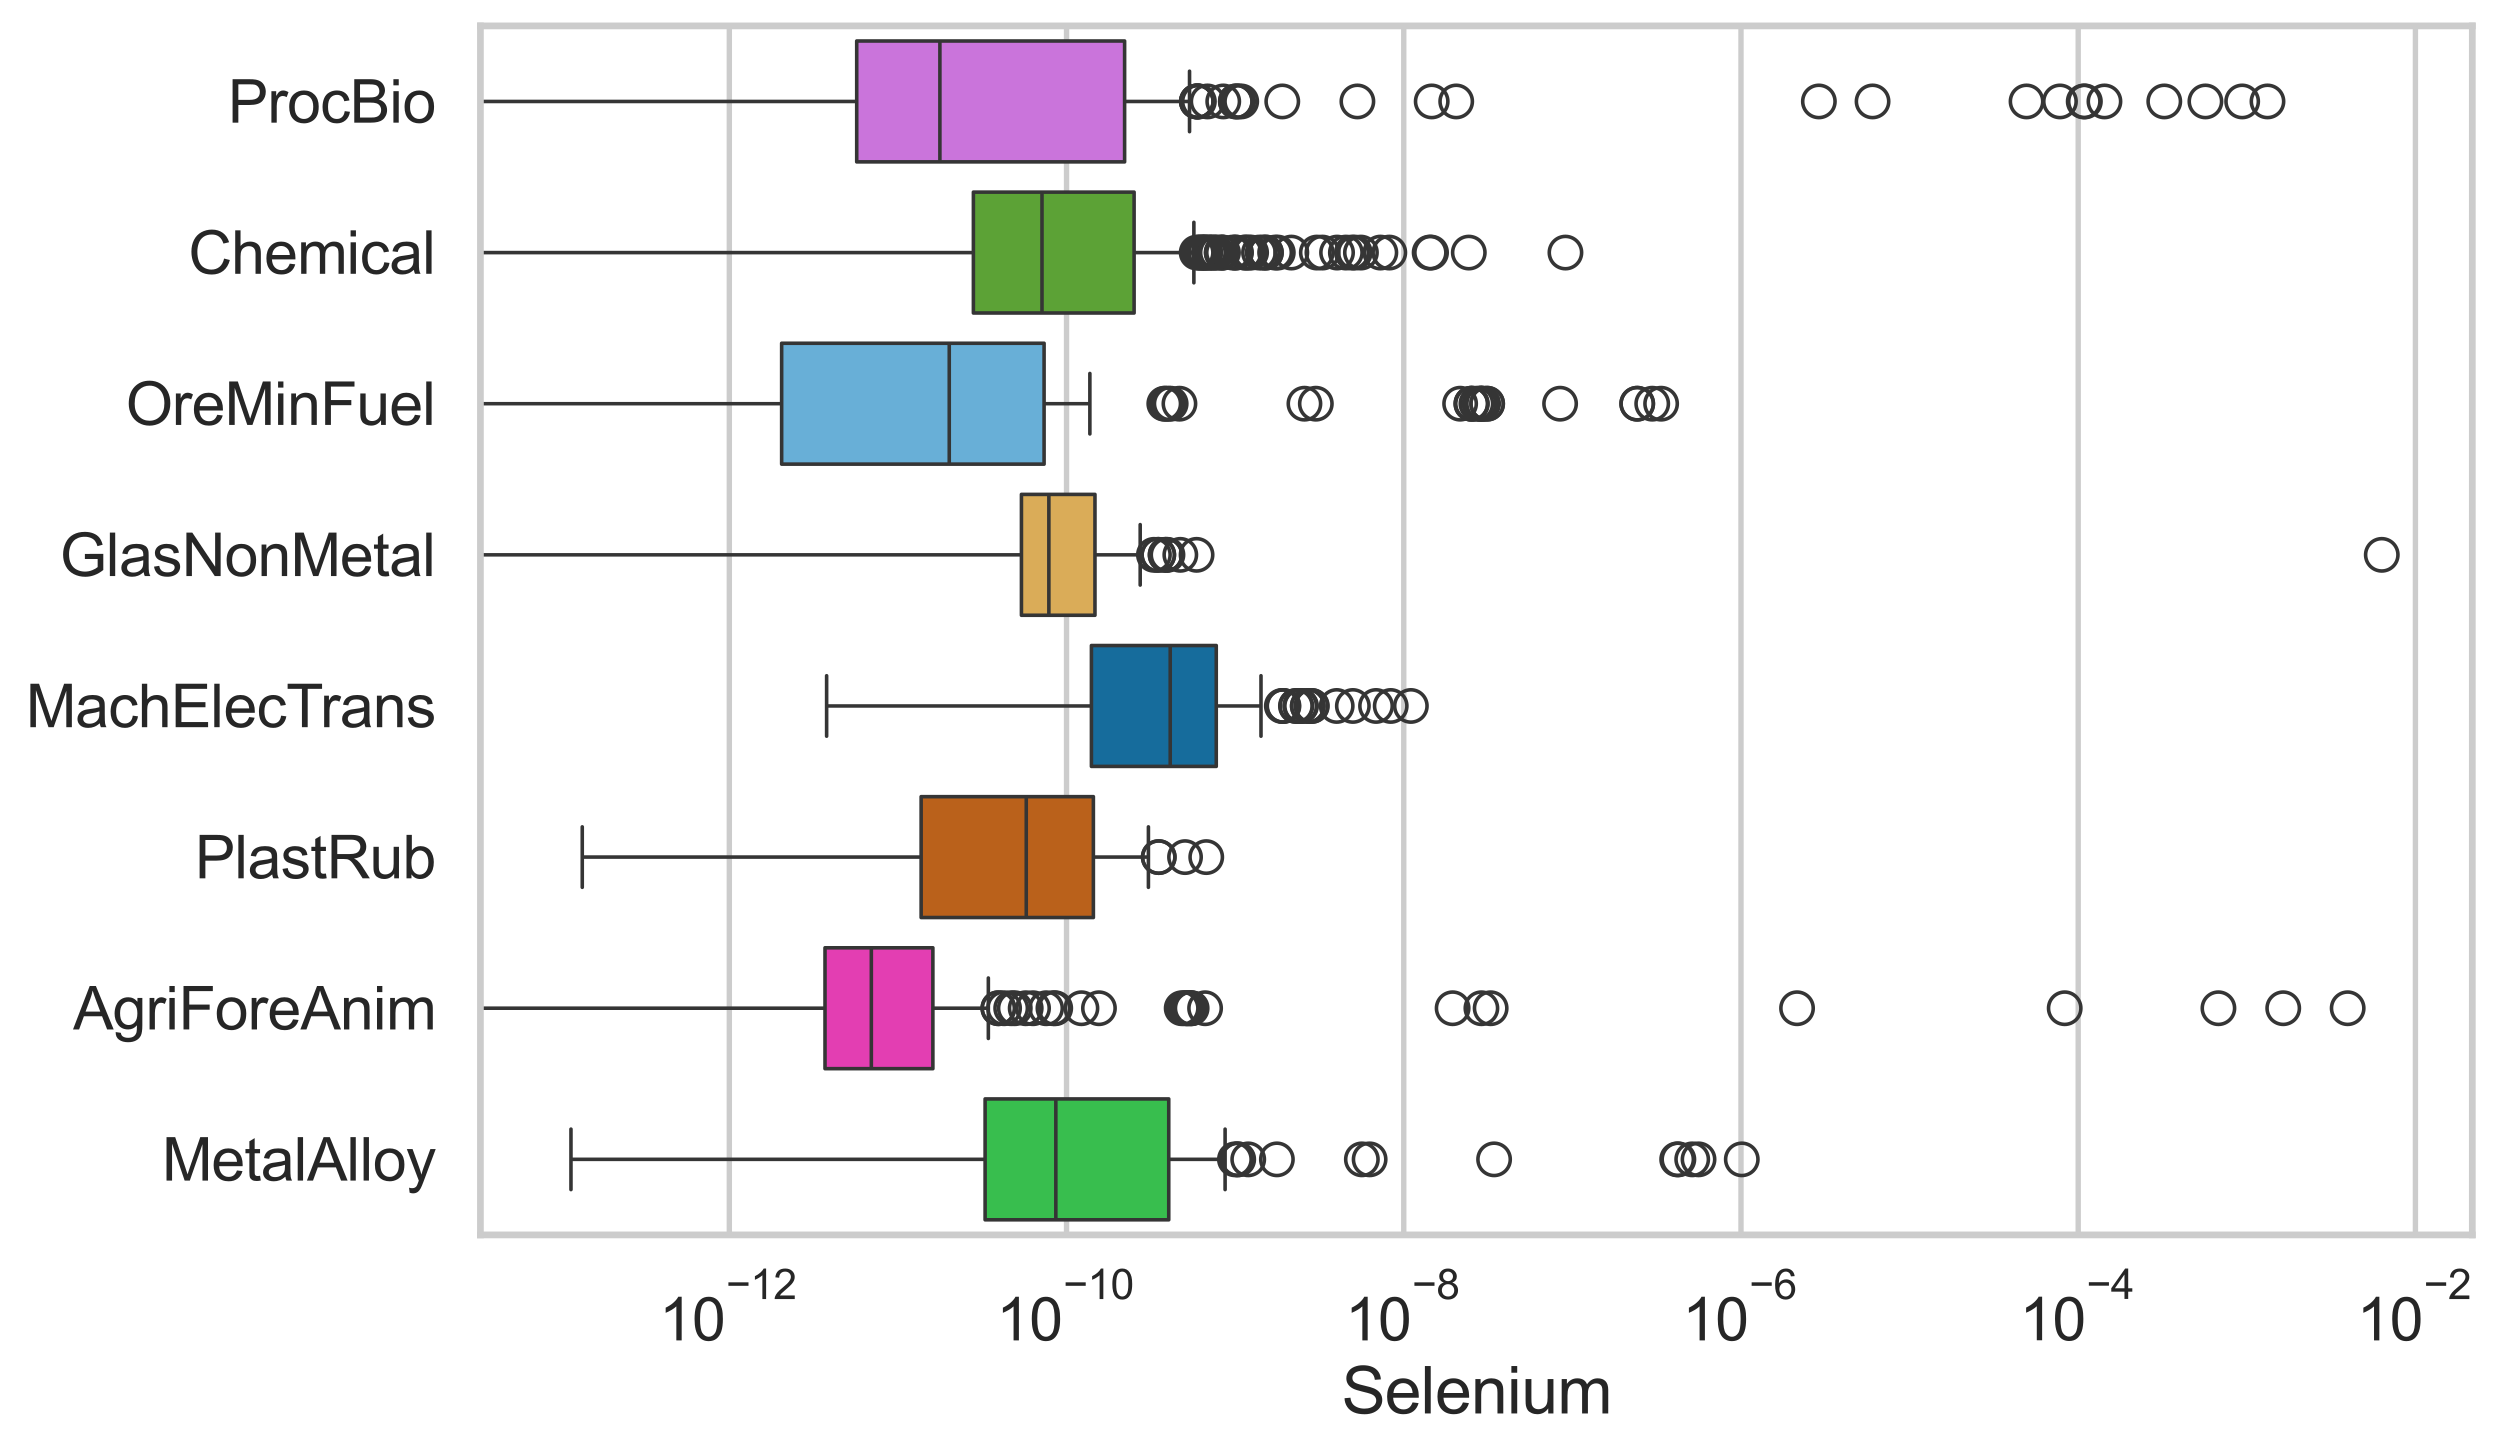 <?xml version="1.0" encoding="utf-8" standalone="no"?>
<!DOCTYPE svg PUBLIC "-//W3C//DTD SVG 1.1//EN"
  "http://www.w3.org/Graphics/SVG/1.1/DTD/svg11.dtd">
<svg xmlns:xlink="http://www.w3.org/1999/xlink" width="695.719pt" height="404.121pt" viewBox="0 0 695.719 404.121" xmlns="http://www.w3.org/2000/svg" version="1.1">
 <defs>
  <style type="text/css">*{stroke-linejoin: round; stroke-linecap: butt}</style>
 </defs>
 <g id="figure_1">
  <g id="patch_1">
   <path d="M 0 404.121 
L 695.719 404.121 
L 695.719 0 
L 0 0 
z
" style="fill: #ffffff"/>
  </g>
  <g id="axes_1">
   <g id="patch_2">
    <path d="M 133.697 343.665 
L 688.015 343.665 
L 688.015 7.2 
L 133.697 7.2 
z
" style="fill: #ffffff"/>
   </g>
   <g id="matplotlib.axis_1">
    <g id="xtick_1">
     <g id="line2d_1">
      <path d="M 202.961 343.665 
L 202.961 7.2 
" clip-path="url(#paf3e10fea2)" style="fill: none; stroke: #cccccc; stroke-width: 1.5; stroke-linecap: round"/>
     </g>
     <g id="text_1">
      <!-- $\mathdefault{10^{-12}}$ -->
      <g style="fill: #262626" transform="translate(183.408 373.18) scale(0.165 -0.165)">
       <defs>
        <path id="ArialMT-31" d="M 2384 0 
L 1822 0 
L 1822 3584 
Q 1619 3391 1289 3197 
Q 959 3003 697 2906 
L 697 3450 
Q 1169 3672 1522 3987 
Q 1875 4303 2022 4600 
L 2384 4600 
L 2384 0 
z
" transform="scale(0.016)"/>
        <path id="ArialMT-30" d="M 266 2259 
Q 266 3072 433 3567 
Q 600 4063 929 4331 
Q 1259 4600 1759 4600 
Q 2128 4600 2406 4451 
Q 2684 4303 2865 4023 
Q 3047 3744 3150 3342 
Q 3253 2941 3253 2259 
Q 3253 1453 3087 958 
Q 2922 463 2592 192 
Q 2263 -78 1759 -78 
Q 1097 -78 719 397 
Q 266 969 266 2259 
z
M 844 2259 
Q 844 1131 1108 757 
Q 1372 384 1759 384 
Q 2147 384 2411 759 
Q 2675 1134 2675 2259 
Q 2675 3391 2411 3762 
Q 2147 4134 1753 4134 
Q 1366 4134 1134 3806 
Q 844 3388 844 2259 
z
" transform="scale(0.016)"/>
        <path id="ArialMT-2212" d="M 3381 1997 
L 356 1997 
L 356 2522 
L 3381 2522 
L 3381 1997 
z
" transform="scale(0.016)"/>
        <path id="ArialMT-32" d="M 3222 541 
L 3222 0 
L 194 0 
Q 188 203 259 391 
Q 375 700 629 1000 
Q 884 1300 1366 1694 
Q 2113 2306 2375 2664 
Q 2638 3022 2638 3341 
Q 2638 3675 2398 3904 
Q 2159 4134 1775 4134 
Q 1369 4134 1125 3890 
Q 881 3647 878 3216 
L 300 3275 
Q 359 3922 746 4261 
Q 1134 4600 1788 4600 
Q 2447 4600 2831 4234 
Q 3216 3869 3216 3328 
Q 3216 3053 3103 2787 
Q 2991 2522 2730 2228 
Q 2469 1934 1863 1422 
Q 1356 997 1212 845 
Q 1069 694 975 541 
L 3222 541 
z
" transform="scale(0.016)"/>
       </defs>
       <use xlink:href="#ArialMT-31" transform="translate(0 0.994)"/>
       <use xlink:href="#ArialMT-30" transform="translate(55.615 0.994)"/>
       <use xlink:href="#ArialMT-2212" transform="translate(112.973 70.688) scale(0.7)"/>
       <use xlink:href="#ArialMT-31" transform="translate(153.852 70.688) scale(0.7)"/>
       <use xlink:href="#ArialMT-32" transform="translate(192.782 70.688) scale(0.7)"/>
      </g>
     </g>
    </g>
    <g id="xtick_2">
     <g id="line2d_2">
      <path d="M 296.805 343.665 
L 296.805 7.2 
" clip-path="url(#paf3e10fea2)" style="fill: none; stroke: #cccccc; stroke-width: 1.5; stroke-linecap: round"/>
     </g>
     <g id="text_2">
      <!-- $\mathdefault{10^{-10}}$ -->
      <g style="fill: #262626" transform="translate(277.253 373.18) scale(0.165 -0.165)">
       <use xlink:href="#ArialMT-31" transform="translate(0 0.994)"/>
       <use xlink:href="#ArialMT-30" transform="translate(55.615 0.994)"/>
       <use xlink:href="#ArialMT-2212" transform="translate(112.973 70.688) scale(0.7)"/>
       <use xlink:href="#ArialMT-31" transform="translate(153.852 70.688) scale(0.7)"/>
       <use xlink:href="#ArialMT-30" transform="translate(192.782 70.688) scale(0.7)"/>
      </g>
     </g>
    </g>
    <g id="xtick_3">
     <g id="line2d_3">
      <path d="M 390.65 343.665 
L 390.65 7.2 
" clip-path="url(#paf3e10fea2)" style="fill: none; stroke: #cccccc; stroke-width: 1.5; stroke-linecap: round"/>
     </g>
     <g id="text_3">
      <!-- $\mathdefault{10^{-8}}$ -->
      <g style="fill: #262626" transform="translate(374.315 373.18) scale(0.165 -0.165)">
       <defs>
        <path id="ArialMT-38" d="M 1131 2484 
Q 781 2613 612 2850 
Q 444 3088 444 3419 
Q 444 3919 803 4259 
Q 1163 4600 1759 4600 
Q 2359 4600 2725 4251 
Q 3091 3903 3091 3403 
Q 3091 3084 2923 2848 
Q 2756 2613 2416 2484 
Q 2838 2347 3058 2040 
Q 3278 1734 3278 1309 
Q 3278 722 2862 322 
Q 2447 -78 1769 -78 
Q 1091 -78 675 323 
Q 259 725 259 1325 
Q 259 1772 486 2073 
Q 713 2375 1131 2484 
z
M 1019 3438 
Q 1019 3113 1228 2906 
Q 1438 2700 1772 2700 
Q 2097 2700 2305 2904 
Q 2513 3109 2513 3406 
Q 2513 3716 2298 3927 
Q 2084 4138 1766 4138 
Q 1444 4138 1231 3931 
Q 1019 3725 1019 3438 
z
M 838 1322 
Q 838 1081 952 856 
Q 1066 631 1291 507 
Q 1516 384 1775 384 
Q 2178 384 2440 643 
Q 2703 903 2703 1303 
Q 2703 1709 2433 1975 
Q 2163 2241 1756 2241 
Q 1359 2241 1098 1978 
Q 838 1716 838 1322 
z
" transform="scale(0.016)"/>
       </defs>
       <use xlink:href="#ArialMT-31" transform="translate(0 0.994)"/>
       <use xlink:href="#ArialMT-30" transform="translate(55.615 0.994)"/>
       <use xlink:href="#ArialMT-2212" transform="translate(112.973 70.688) scale(0.7)"/>
       <use xlink:href="#ArialMT-38" transform="translate(153.852 70.688) scale(0.7)"/>
      </g>
     </g>
    </g>
    <g id="xtick_4">
     <g id="line2d_4">
      <path d="M 484.495 343.665 
L 484.495 7.2 
" clip-path="url(#paf3e10fea2)" style="fill: none; stroke: #cccccc; stroke-width: 1.5; stroke-linecap: round"/>
     </g>
     <g id="text_4">
      <!-- $\mathdefault{10^{-6}}$ -->
      <g style="fill: #262626" transform="translate(468.16 373.18) scale(0.165 -0.165)">
       <defs>
        <path id="ArialMT-36" d="M 3184 3459 
L 2625 3416 
Q 2550 3747 2413 3897 
Q 2184 4138 1850 4138 
Q 1581 4138 1378 3988 
Q 1113 3794 959 3422 
Q 806 3050 800 2363 
Q 1003 2672 1297 2822 
Q 1591 2972 1913 2972 
Q 2475 2972 2870 2558 
Q 3266 2144 3266 1488 
Q 3266 1056 3080 686 
Q 2894 316 2569 119 
Q 2244 -78 1831 -78 
Q 1128 -78 684 439 
Q 241 956 241 2144 
Q 241 3472 731 4075 
Q 1159 4600 1884 4600 
Q 2425 4600 2770 4297 
Q 3116 3994 3184 3459 
z
M 888 1484 
Q 888 1194 1011 928 
Q 1134 663 1356 523 
Q 1578 384 1822 384 
Q 2178 384 2434 671 
Q 2691 959 2691 1453 
Q 2691 1928 2437 2201 
Q 2184 2475 1800 2475 
Q 1419 2475 1153 2201 
Q 888 1928 888 1484 
z
" transform="scale(0.016)"/>
       </defs>
       <use xlink:href="#ArialMT-31" transform="translate(0 0.994)"/>
       <use xlink:href="#ArialMT-30" transform="translate(55.615 0.994)"/>
       <use xlink:href="#ArialMT-2212" transform="translate(112.973 70.688) scale(0.7)"/>
       <use xlink:href="#ArialMT-36" transform="translate(153.852 70.688) scale(0.7)"/>
      </g>
     </g>
    </g>
    <g id="xtick_5">
     <g id="line2d_5">
      <path d="M 578.339 343.665 
L 578.339 7.2 
" clip-path="url(#paf3e10fea2)" style="fill: none; stroke: #cccccc; stroke-width: 1.5; stroke-linecap: round"/>
     </g>
     <g id="text_5">
      <!-- $\mathdefault{10^{-4}}$ -->
      <g style="fill: #262626" transform="translate(562.004 373.015) scale(0.165 -0.165)">
       <defs>
        <path id="ArialMT-34" d="M 2069 0 
L 2069 1097 
L 81 1097 
L 81 1613 
L 2172 4581 
L 2631 4581 
L 2631 1613 
L 3250 1613 
L 3250 1097 
L 2631 1097 
L 2631 0 
L 2069 0 
z
M 2069 1613 
L 2069 3678 
L 634 1613 
L 2069 1613 
z
" transform="scale(0.016)"/>
       </defs>
       <use xlink:href="#ArialMT-31" transform="translate(0 0.202)"/>
       <use xlink:href="#ArialMT-30" transform="translate(55.615 0.202)"/>
       <use xlink:href="#ArialMT-2212" transform="translate(112.973 69.895) scale(0.7)"/>
       <use xlink:href="#ArialMT-34" transform="translate(153.852 69.895) scale(0.7)"/>
      </g>
     </g>
    </g>
    <g id="xtick_6">
     <g id="line2d_6">
      <path d="M 672.184 343.665 
L 672.184 7.2 
" clip-path="url(#paf3e10fea2)" style="fill: none; stroke: #cccccc; stroke-width: 1.5; stroke-linecap: round"/>
     </g>
     <g id="text_6">
      <!-- $\mathdefault{10^{-2}}$ -->
      <g style="fill: #262626" transform="translate(655.849 373.18) scale(0.165 -0.165)">
       <use xlink:href="#ArialMT-31" transform="translate(0 0.994)"/>
       <use xlink:href="#ArialMT-30" transform="translate(55.615 0.994)"/>
       <use xlink:href="#ArialMT-2212" transform="translate(112.973 70.688) scale(0.7)"/>
       <use xlink:href="#ArialMT-32" transform="translate(153.852 70.688) scale(0.7)"/>
      </g>
     </g>
    </g>
    <g id="text_7">
     <!-- Selenium -->
     <g style="fill: #262626" transform="translate(373.337 393.344) scale(0.18 -0.18)">
      <defs>
       <path id="ArialMT-53" d="M 288 1472 
L 859 1522 
Q 900 1178 1048 958 
Q 1197 738 1509 602 
Q 1822 466 2213 466 
Q 2559 466 2825 569 
Q 3091 672 3220 851 
Q 3350 1031 3350 1244 
Q 3350 1459 3225 1620 
Q 3100 1781 2813 1891 
Q 2628 1963 1997 2114 
Q 1366 2266 1113 2400 
Q 784 2572 623 2826 
Q 463 3081 463 3397 
Q 463 3744 659 4045 
Q 856 4347 1234 4503 
Q 1613 4659 2075 4659 
Q 2584 4659 2973 4495 
Q 3363 4331 3572 4012 
Q 3781 3694 3797 3291 
L 3216 3247 
Q 3169 3681 2898 3903 
Q 2628 4125 2100 4125 
Q 1550 4125 1298 3923 
Q 1047 3722 1047 3438 
Q 1047 3191 1225 3031 
Q 1400 2872 2139 2705 
Q 2878 2538 3153 2413 
Q 3553 2228 3743 1945 
Q 3934 1663 3934 1294 
Q 3934 928 3725 604 
Q 3516 281 3123 101 
Q 2731 -78 2241 -78 
Q 1619 -78 1198 103 
Q 778 284 539 648 
Q 300 1013 288 1472 
z
" transform="scale(0.016)"/>
       <path id="ArialMT-65" d="M 2694 1069 
L 3275 997 
Q 3138 488 2766 206 
Q 2394 -75 1816 -75 
Q 1088 -75 661 373 
Q 234 822 234 1631 
Q 234 2469 665 2931 
Q 1097 3394 1784 3394 
Q 2450 3394 2872 2941 
Q 3294 2488 3294 1666 
Q 3294 1616 3291 1516 
L 816 1516 
Q 847 969 1125 678 
Q 1403 388 1819 388 
Q 2128 388 2347 550 
Q 2566 713 2694 1069 
z
M 847 1978 
L 2700 1978 
Q 2663 2397 2488 2606 
Q 2219 2931 1791 2931 
Q 1403 2931 1139 2672 
Q 875 2413 847 1978 
z
" transform="scale(0.016)"/>
       <path id="ArialMT-6c" d="M 409 0 
L 409 4581 
L 972 4581 
L 972 0 
L 409 0 
z
" transform="scale(0.016)"/>
       <path id="ArialMT-6e" d="M 422 0 
L 422 3319 
L 928 3319 
L 928 2847 
Q 1294 3394 1984 3394 
Q 2284 3394 2536 3286 
Q 2788 3178 2913 3003 
Q 3038 2828 3088 2588 
Q 3119 2431 3119 2041 
L 3119 0 
L 2556 0 
L 2556 2019 
Q 2556 2363 2490 2533 
Q 2425 2703 2258 2804 
Q 2091 2906 1866 2906 
Q 1506 2906 1245 2678 
Q 984 2450 984 1813 
L 984 0 
L 422 0 
z
" transform="scale(0.016)"/>
       <path id="ArialMT-69" d="M 425 3934 
L 425 4581 
L 988 4581 
L 988 3934 
L 425 3934 
z
M 425 0 
L 425 3319 
L 988 3319 
L 988 0 
L 425 0 
z
" transform="scale(0.016)"/>
       <path id="ArialMT-75" d="M 2597 0 
L 2597 488 
Q 2209 -75 1544 -75 
Q 1250 -75 995 37 
Q 741 150 617 320 
Q 494 491 444 738 
Q 409 903 409 1263 
L 409 3319 
L 972 3319 
L 972 1478 
Q 972 1038 1006 884 
Q 1059 663 1231 536 
Q 1403 409 1656 409 
Q 1909 409 2131 539 
Q 2353 669 2445 892 
Q 2538 1116 2538 1541 
L 2538 3319 
L 3100 3319 
L 3100 0 
L 2597 0 
z
" transform="scale(0.016)"/>
       <path id="ArialMT-6d" d="M 422 0 
L 422 3319 
L 925 3319 
L 925 2853 
Q 1081 3097 1340 3245 
Q 1600 3394 1931 3394 
Q 2300 3394 2536 3241 
Q 2772 3088 2869 2813 
Q 3263 3394 3894 3394 
Q 4388 3394 4653 3120 
Q 4919 2847 4919 2278 
L 4919 0 
L 4359 0 
L 4359 2091 
Q 4359 2428 4304 2576 
Q 4250 2725 4106 2815 
Q 3963 2906 3769 2906 
Q 3419 2906 3187 2673 
Q 2956 2441 2956 1928 
L 2956 0 
L 2394 0 
L 2394 2156 
Q 2394 2531 2256 2718 
Q 2119 2906 1806 2906 
Q 1569 2906 1367 2781 
Q 1166 2656 1075 2415 
Q 984 2175 984 1722 
L 984 0 
L 422 0 
z
" transform="scale(0.016)"/>
      </defs>
      <use xlink:href="#ArialMT-53"/>
      <use xlink:href="#ArialMT-65" transform="translate(66.699 0)"/>
      <use xlink:href="#ArialMT-6c" transform="translate(122.314 0)"/>
      <use xlink:href="#ArialMT-65" transform="translate(144.531 0)"/>
      <use xlink:href="#ArialMT-6e" transform="translate(200.146 0)"/>
      <use xlink:href="#ArialMT-69" transform="translate(255.762 0)"/>
      <use xlink:href="#ArialMT-75" transform="translate(277.979 0)"/>
      <use xlink:href="#ArialMT-6d" transform="translate(333.594 0)"/>
     </g>
    </g>
   </g>
   <g id="matplotlib.axis_2">
    <g id="ytick_1">
     <g id="text_8">
      <!-- ProcBio -->
      <g style="fill: #262626" transform="translate(63.424 34.134) scale(0.165 -0.165)">
       <defs>
        <path id="ArialMT-50" d="M 494 0 
L 494 4581 
L 2222 4581 
Q 2678 4581 2919 4538 
Q 3256 4481 3484 4323 
Q 3713 4166 3852 3881 
Q 3991 3597 3991 3256 
Q 3991 2672 3619 2267 
Q 3247 1863 2275 1863 
L 1100 1863 
L 1100 0 
L 494 0 
z
M 1100 2403 
L 2284 2403 
Q 2872 2403 3119 2622 
Q 3366 2841 3366 3238 
Q 3366 3525 3220 3729 
Q 3075 3934 2838 4000 
Q 2684 4041 2272 4041 
L 1100 4041 
L 1100 2403 
z
" transform="scale(0.016)"/>
        <path id="ArialMT-72" d="M 416 0 
L 416 3319 
L 922 3319 
L 922 2816 
Q 1116 3169 1280 3281 
Q 1444 3394 1641 3394 
Q 1925 3394 2219 3213 
L 2025 2691 
Q 1819 2813 1613 2813 
Q 1428 2813 1281 2702 
Q 1134 2591 1072 2394 
Q 978 2094 978 1738 
L 978 0 
L 416 0 
z
" transform="scale(0.016)"/>
        <path id="ArialMT-6f" d="M 213 1659 
Q 213 2581 725 3025 
Q 1153 3394 1769 3394 
Q 2453 3394 2887 2945 
Q 3322 2497 3322 1706 
Q 3322 1066 3130 698 
Q 2938 331 2570 128 
Q 2203 -75 1769 -75 
Q 1072 -75 642 372 
Q 213 819 213 1659 
z
M 791 1659 
Q 791 1022 1069 705 
Q 1347 388 1769 388 
Q 2188 388 2466 706 
Q 2744 1025 2744 1678 
Q 2744 2294 2464 2611 
Q 2184 2928 1769 2928 
Q 1347 2928 1069 2612 
Q 791 2297 791 1659 
z
" transform="scale(0.016)"/>
        <path id="ArialMT-63" d="M 2588 1216 
L 3141 1144 
Q 3050 572 2676 248 
Q 2303 -75 1759 -75 
Q 1078 -75 664 370 
Q 250 816 250 1647 
Q 250 2184 428 2587 
Q 606 2991 970 3192 
Q 1334 3394 1763 3394 
Q 2303 3394 2647 3120 
Q 2991 2847 3088 2344 
L 2541 2259 
Q 2463 2594 2264 2762 
Q 2066 2931 1784 2931 
Q 1359 2931 1093 2626 
Q 828 2322 828 1663 
Q 828 994 1084 691 
Q 1341 388 1753 388 
Q 2084 388 2306 591 
Q 2528 794 2588 1216 
z
" transform="scale(0.016)"/>
        <path id="ArialMT-42" d="M 469 0 
L 469 4581 
L 2188 4581 
Q 2713 4581 3030 4442 
Q 3347 4303 3526 4014 
Q 3706 3725 3706 3409 
Q 3706 3116 3547 2856 
Q 3388 2597 3066 2438 
Q 3481 2316 3704 2022 
Q 3928 1728 3928 1328 
Q 3928 1006 3792 729 
Q 3656 453 3456 303 
Q 3256 153 2954 76 
Q 2653 0 2216 0 
L 469 0 
z
M 1075 2656 
L 2066 2656 
Q 2469 2656 2644 2709 
Q 2875 2778 2992 2937 
Q 3109 3097 3109 3338 
Q 3109 3566 3000 3739 
Q 2891 3913 2687 3977 
Q 2484 4041 1991 4041 
L 1075 4041 
L 1075 2656 
z
M 1075 541 
L 2216 541 
Q 2509 541 2628 563 
Q 2838 600 2978 687 
Q 3119 775 3209 942 
Q 3300 1109 3300 1328 
Q 3300 1584 3169 1773 
Q 3038 1963 2805 2039 
Q 2572 2116 2134 2116 
L 1075 2116 
L 1075 541 
z
" transform="scale(0.016)"/>
       </defs>
       <use xlink:href="#ArialMT-50"/>
       <use xlink:href="#ArialMT-72" transform="translate(66.699 0)"/>
       <use xlink:href="#ArialMT-6f" transform="translate(100 0)"/>
       <use xlink:href="#ArialMT-63" transform="translate(155.615 0)"/>
       <use xlink:href="#ArialMT-42" transform="translate(205.615 0)"/>
       <use xlink:href="#ArialMT-69" transform="translate(272.314 0)"/>
       <use xlink:href="#ArialMT-6f" transform="translate(294.531 0)"/>
      </g>
     </g>
    </g>
    <g id="ytick_2">
     <g id="text_9">
      <!-- Chemical -->
      <g style="fill: #262626" transform="translate(52.428 76.192) scale(0.165 -0.165)">
       <defs>
        <path id="ArialMT-43" d="M 3763 1606 
L 4369 1453 
Q 4178 706 3683 314 
Q 3188 -78 2472 -78 
Q 1731 -78 1267 223 
Q 803 525 561 1097 
Q 319 1669 319 2325 
Q 319 3041 592 3573 
Q 866 4106 1370 4382 
Q 1875 4659 2481 4659 
Q 3169 4659 3637 4309 
Q 4106 3959 4291 3325 
L 3694 3184 
Q 3534 3684 3231 3912 
Q 2928 4141 2469 4141 
Q 1941 4141 1586 3887 
Q 1231 3634 1087 3207 
Q 944 2781 944 2328 
Q 944 1744 1114 1308 
Q 1284 872 1643 656 
Q 2003 441 2422 441 
Q 2931 441 3284 734 
Q 3638 1028 3763 1606 
z
" transform="scale(0.016)"/>
        <path id="ArialMT-68" d="M 422 0 
L 422 4581 
L 984 4581 
L 984 2938 
Q 1378 3394 1978 3394 
Q 2347 3394 2619 3248 
Q 2891 3103 3008 2847 
Q 3125 2591 3125 2103 
L 3125 0 
L 2563 0 
L 2563 2103 
Q 2563 2525 2380 2717 
Q 2197 2909 1863 2909 
Q 1613 2909 1392 2779 
Q 1172 2650 1078 2428 
Q 984 2206 984 1816 
L 984 0 
L 422 0 
z
" transform="scale(0.016)"/>
        <path id="ArialMT-61" d="M 2588 409 
Q 2275 144 1986 34 
Q 1697 -75 1366 -75 
Q 819 -75 525 192 
Q 231 459 231 875 
Q 231 1119 342 1320 
Q 453 1522 633 1644 
Q 813 1766 1038 1828 
Q 1203 1872 1538 1913 
Q 2219 1994 2541 2106 
Q 2544 2222 2544 2253 
Q 2544 2597 2384 2738 
Q 2169 2928 1744 2928 
Q 1347 2928 1158 2789 
Q 969 2650 878 2297 
L 328 2372 
Q 403 2725 575 2942 
Q 747 3159 1072 3276 
Q 1397 3394 1825 3394 
Q 2250 3394 2515 3294 
Q 2781 3194 2906 3042 
Q 3031 2891 3081 2659 
Q 3109 2516 3109 2141 
L 3109 1391 
Q 3109 606 3145 398 
Q 3181 191 3288 0 
L 2700 0 
Q 2613 175 2588 409 
z
M 2541 1666 
Q 2234 1541 1622 1453 
Q 1275 1403 1131 1340 
Q 988 1278 909 1158 
Q 831 1038 831 891 
Q 831 666 1001 516 
Q 1172 366 1500 366 
Q 1825 366 2078 508 
Q 2331 650 2450 897 
Q 2541 1088 2541 1459 
L 2541 1666 
z
" transform="scale(0.016)"/>
       </defs>
       <use xlink:href="#ArialMT-43"/>
       <use xlink:href="#ArialMT-68" transform="translate(72.217 0)"/>
       <use xlink:href="#ArialMT-65" transform="translate(127.832 0)"/>
       <use xlink:href="#ArialMT-6d" transform="translate(183.447 0)"/>
       <use xlink:href="#ArialMT-69" transform="translate(266.748 0)"/>
       <use xlink:href="#ArialMT-63" transform="translate(288.965 0)"/>
       <use xlink:href="#ArialMT-61" transform="translate(338.965 0)"/>
       <use xlink:href="#ArialMT-6c" transform="translate(394.58 0)"/>
      </g>
     </g>
    </g>
    <g id="ytick_3">
     <g id="text_10">
      <!-- OreMinFuel -->
      <g style="fill: #262626" transform="translate(35.013 118.25) scale(0.165 -0.165)">
       <defs>
        <path id="ArialMT-4f" d="M 309 2231 
Q 309 3372 921 4017 
Q 1534 4663 2503 4663 
Q 3138 4663 3647 4359 
Q 4156 4056 4423 3514 
Q 4691 2972 4691 2284 
Q 4691 1588 4409 1038 
Q 4128 488 3612 205 
Q 3097 -78 2500 -78 
Q 1853 -78 1343 234 
Q 834 547 571 1087 
Q 309 1628 309 2231 
z
M 934 2222 
Q 934 1394 1379 917 
Q 1825 441 2497 441 
Q 3181 441 3623 922 
Q 4066 1403 4066 2288 
Q 4066 2847 3877 3264 
Q 3688 3681 3323 3911 
Q 2959 4141 2506 4141 
Q 1863 4141 1398 3698 
Q 934 3256 934 2222 
z
" transform="scale(0.016)"/>
        <path id="ArialMT-4d" d="M 475 0 
L 475 4581 
L 1388 4581 
L 2472 1338 
Q 2622 884 2691 659 
Q 2769 909 2934 1394 
L 4031 4581 
L 4847 4581 
L 4847 0 
L 4263 0 
L 4263 3834 
L 2931 0 
L 2384 0 
L 1059 3900 
L 1059 0 
L 475 0 
z
" transform="scale(0.016)"/>
        <path id="ArialMT-46" d="M 525 0 
L 525 4581 
L 3616 4581 
L 3616 4041 
L 1131 4041 
L 1131 2622 
L 3281 2622 
L 3281 2081 
L 1131 2081 
L 1131 0 
L 525 0 
z
" transform="scale(0.016)"/>
       </defs>
       <use xlink:href="#ArialMT-4f"/>
       <use xlink:href="#ArialMT-72" transform="translate(77.783 0)"/>
       <use xlink:href="#ArialMT-65" transform="translate(111.084 0)"/>
       <use xlink:href="#ArialMT-4d" transform="translate(166.699 0)"/>
       <use xlink:href="#ArialMT-69" transform="translate(250 0)"/>
       <use xlink:href="#ArialMT-6e" transform="translate(272.217 0)"/>
       <use xlink:href="#ArialMT-46" transform="translate(327.832 0)"/>
       <use xlink:href="#ArialMT-75" transform="translate(388.916 0)"/>
       <use xlink:href="#ArialMT-65" transform="translate(444.531 0)"/>
       <use xlink:href="#ArialMT-6c" transform="translate(500.146 0)"/>
      </g>
     </g>
    </g>
    <g id="ytick_4">
     <g id="text_11">
      <!-- GlasNonMetal -->
      <g style="fill: #262626" transform="translate(16.659 160.308) scale(0.165 -0.165)">
       <defs>
        <path id="ArialMT-47" d="M 2638 1797 
L 2638 2334 
L 4578 2338 
L 4578 638 
Q 4131 281 3656 101 
Q 3181 -78 2681 -78 
Q 2006 -78 1454 211 
Q 903 500 622 1047 
Q 341 1594 341 2269 
Q 341 2938 620 3517 
Q 900 4097 1425 4378 
Q 1950 4659 2634 4659 
Q 3131 4659 3532 4498 
Q 3934 4338 4162 4050 
Q 4391 3763 4509 3300 
L 3963 3150 
Q 3859 3500 3706 3700 
Q 3553 3900 3268 4020 
Q 2984 4141 2638 4141 
Q 2222 4141 1919 4014 
Q 1616 3888 1430 3681 
Q 1244 3475 1141 3228 
Q 966 2803 966 2306 
Q 966 1694 1177 1281 
Q 1388 869 1791 669 
Q 2194 469 2647 469 
Q 3041 469 3416 620 
Q 3791 772 3984 944 
L 3984 1797 
L 2638 1797 
z
" transform="scale(0.016)"/>
        <path id="ArialMT-73" d="M 197 991 
L 753 1078 
Q 800 744 1014 566 
Q 1228 388 1613 388 
Q 2000 388 2187 545 
Q 2375 703 2375 916 
Q 2375 1106 2209 1216 
Q 2094 1291 1634 1406 
Q 1016 1563 777 1677 
Q 538 1791 414 1992 
Q 291 2194 291 2438 
Q 291 2659 392 2848 
Q 494 3038 669 3163 
Q 800 3259 1026 3326 
Q 1253 3394 1513 3394 
Q 1903 3394 2198 3281 
Q 2494 3169 2634 2976 
Q 2775 2784 2828 2463 
L 2278 2388 
Q 2241 2644 2061 2787 
Q 1881 2931 1553 2931 
Q 1166 2931 1000 2803 
Q 834 2675 834 2503 
Q 834 2394 903 2306 
Q 972 2216 1119 2156 
Q 1203 2125 1616 2013 
Q 2213 1853 2448 1751 
Q 2684 1650 2818 1456 
Q 2953 1263 2953 975 
Q 2953 694 2789 445 
Q 2625 197 2315 61 
Q 2006 -75 1616 -75 
Q 969 -75 630 194 
Q 291 463 197 991 
z
" transform="scale(0.016)"/>
        <path id="ArialMT-4e" d="M 488 0 
L 488 4581 
L 1109 4581 
L 3516 984 
L 3516 4581 
L 4097 4581 
L 4097 0 
L 3475 0 
L 1069 3600 
L 1069 0 
L 488 0 
z
" transform="scale(0.016)"/>
        <path id="ArialMT-74" d="M 1650 503 
L 1731 6 
Q 1494 -44 1306 -44 
Q 1000 -44 831 53 
Q 663 150 594 308 
Q 525 466 525 972 
L 525 2881 
L 113 2881 
L 113 3319 
L 525 3319 
L 525 4141 
L 1084 4478 
L 1084 3319 
L 1650 3319 
L 1650 2881 
L 1084 2881 
L 1084 941 
Q 1084 700 1114 631 
Q 1144 563 1211 522 
Q 1278 481 1403 481 
Q 1497 481 1650 503 
z
" transform="scale(0.016)"/>
       </defs>
       <use xlink:href="#ArialMT-47"/>
       <use xlink:href="#ArialMT-6c" transform="translate(77.783 0)"/>
       <use xlink:href="#ArialMT-61" transform="translate(100 0)"/>
       <use xlink:href="#ArialMT-73" transform="translate(155.615 0)"/>
       <use xlink:href="#ArialMT-4e" transform="translate(205.615 0)"/>
       <use xlink:href="#ArialMT-6f" transform="translate(277.832 0)"/>
       <use xlink:href="#ArialMT-6e" transform="translate(333.447 0)"/>
       <use xlink:href="#ArialMT-4d" transform="translate(389.062 0)"/>
       <use xlink:href="#ArialMT-65" transform="translate(472.363 0)"/>
       <use xlink:href="#ArialMT-74" transform="translate(527.979 0)"/>
       <use xlink:href="#ArialMT-61" transform="translate(555.762 0)"/>
       <use xlink:href="#ArialMT-6c" transform="translate(611.377 0)"/>
      </g>
     </g>
    </g>
    <g id="ytick_5">
     <g id="text_12">
      <!-- MachElecTrans -->
      <g style="fill: #262626" transform="translate(7.2 202.366) scale(0.165 -0.165)">
       <defs>
        <path id="ArialMT-45" d="M 506 0 
L 506 4581 
L 3819 4581 
L 3819 4041 
L 1113 4041 
L 1113 2638 
L 3647 2638 
L 3647 2100 
L 1113 2100 
L 1113 541 
L 3925 541 
L 3925 0 
L 506 0 
z
" transform="scale(0.016)"/>
        <path id="ArialMT-54" d="M 1659 0 
L 1659 4041 
L 150 4041 
L 150 4581 
L 3781 4581 
L 3781 4041 
L 2266 4041 
L 2266 0 
L 1659 0 
z
" transform="scale(0.016)"/>
       </defs>
       <use xlink:href="#ArialMT-4d"/>
       <use xlink:href="#ArialMT-61" transform="translate(83.301 0)"/>
       <use xlink:href="#ArialMT-63" transform="translate(138.916 0)"/>
       <use xlink:href="#ArialMT-68" transform="translate(188.916 0)"/>
       <use xlink:href="#ArialMT-45" transform="translate(244.531 0)"/>
       <use xlink:href="#ArialMT-6c" transform="translate(311.23 0)"/>
       <use xlink:href="#ArialMT-65" transform="translate(333.447 0)"/>
       <use xlink:href="#ArialMT-63" transform="translate(389.062 0)"/>
       <use xlink:href="#ArialMT-54" transform="translate(439.062 0)"/>
       <use xlink:href="#ArialMT-72" transform="translate(496.396 0)"/>
       <use xlink:href="#ArialMT-61" transform="translate(529.697 0)"/>
       <use xlink:href="#ArialMT-6e" transform="translate(585.312 0)"/>
       <use xlink:href="#ArialMT-73" transform="translate(640.928 0)"/>
      </g>
     </g>
    </g>
    <g id="ytick_6">
     <g id="text_13">
      <!-- PlastRub -->
      <g style="fill: #262626" transform="translate(54.248 244.425) scale(0.165 -0.165)">
       <defs>
        <path id="ArialMT-52" d="M 503 0 
L 503 4581 
L 2534 4581 
Q 3147 4581 3465 4457 
Q 3784 4334 3975 4021 
Q 4166 3709 4166 3331 
Q 4166 2844 3850 2509 
Q 3534 2175 2875 2084 
Q 3116 1969 3241 1856 
Q 3506 1613 3744 1247 
L 4541 0 
L 3778 0 
L 3172 953 
Q 2906 1366 2734 1584 
Q 2563 1803 2427 1890 
Q 2291 1978 2150 2013 
Q 2047 2034 1813 2034 
L 1109 2034 
L 1109 0 
L 503 0 
z
M 1109 2559 
L 2413 2559 
Q 2828 2559 3062 2645 
Q 3297 2731 3419 2920 
Q 3541 3109 3541 3331 
Q 3541 3656 3305 3865 
Q 3069 4075 2559 4075 
L 1109 4075 
L 1109 2559 
z
" transform="scale(0.016)"/>
        <path id="ArialMT-62" d="M 941 0 
L 419 0 
L 419 4581 
L 981 4581 
L 981 2947 
Q 1338 3394 1891 3394 
Q 2197 3394 2470 3270 
Q 2744 3147 2920 2923 
Q 3097 2700 3197 2384 
Q 3297 2069 3297 1709 
Q 3297 856 2875 390 
Q 2453 -75 1863 -75 
Q 1275 -75 941 416 
L 941 0 
z
M 934 1684 
Q 934 1088 1097 822 
Q 1363 388 1816 388 
Q 2184 388 2453 708 
Q 2722 1028 2722 1663 
Q 2722 2313 2464 2622 
Q 2206 2931 1841 2931 
Q 1472 2931 1203 2611 
Q 934 2291 934 1684 
z
" transform="scale(0.016)"/>
       </defs>
       <use xlink:href="#ArialMT-50"/>
       <use xlink:href="#ArialMT-6c" transform="translate(66.699 0)"/>
       <use xlink:href="#ArialMT-61" transform="translate(88.916 0)"/>
       <use xlink:href="#ArialMT-73" transform="translate(144.531 0)"/>
       <use xlink:href="#ArialMT-74" transform="translate(194.531 0)"/>
       <use xlink:href="#ArialMT-52" transform="translate(222.314 0)"/>
       <use xlink:href="#ArialMT-75" transform="translate(294.531 0)"/>
       <use xlink:href="#ArialMT-62" transform="translate(350.146 0)"/>
      </g>
     </g>
    </g>
    <g id="ytick_7">
     <g id="text_14">
      <!-- AgriForeAnim -->
      <g style="fill: #262626" transform="translate(20.341 286.483) scale(0.165 -0.165)">
       <defs>
        <path id="ArialMT-41" d="M -9 0 
L 1750 4581 
L 2403 4581 
L 4278 0 
L 3588 0 
L 3053 1388 
L 1138 1388 
L 634 0 
L -9 0 
z
M 1313 1881 
L 2866 1881 
L 2388 3150 
Q 2169 3728 2063 4100 
Q 1975 3659 1816 3225 
L 1313 1881 
z
" transform="scale(0.016)"/>
        <path id="ArialMT-67" d="M 319 -275 
L 866 -356 
Q 900 -609 1056 -725 
Q 1266 -881 1628 -881 
Q 2019 -881 2231 -725 
Q 2444 -569 2519 -288 
Q 2563 -116 2559 434 
Q 2191 0 1641 0 
Q 956 0 581 494 
Q 206 988 206 1678 
Q 206 2153 378 2554 
Q 550 2956 876 3175 
Q 1203 3394 1644 3394 
Q 2231 3394 2613 2919 
L 2613 3319 
L 3131 3319 
L 3131 450 
Q 3131 -325 2973 -648 
Q 2816 -972 2473 -1159 
Q 2131 -1347 1631 -1347 
Q 1038 -1347 672 -1080 
Q 306 -813 319 -275 
z
M 784 1719 
Q 784 1066 1043 766 
Q 1303 466 1694 466 
Q 2081 466 2343 764 
Q 2606 1063 2606 1700 
Q 2606 2309 2336 2618 
Q 2066 2928 1684 2928 
Q 1309 2928 1046 2623 
Q 784 2319 784 1719 
z
" transform="scale(0.016)"/>
       </defs>
       <use xlink:href="#ArialMT-41"/>
       <use xlink:href="#ArialMT-67" transform="translate(66.699 0)"/>
       <use xlink:href="#ArialMT-72" transform="translate(122.314 0)"/>
       <use xlink:href="#ArialMT-69" transform="translate(155.615 0)"/>
       <use xlink:href="#ArialMT-46" transform="translate(177.832 0)"/>
       <use xlink:href="#ArialMT-6f" transform="translate(238.916 0)"/>
       <use xlink:href="#ArialMT-72" transform="translate(294.531 0)"/>
       <use xlink:href="#ArialMT-65" transform="translate(327.832 0)"/>
       <use xlink:href="#ArialMT-41" transform="translate(383.447 0)"/>
       <use xlink:href="#ArialMT-6e" transform="translate(450.146 0)"/>
       <use xlink:href="#ArialMT-69" transform="translate(505.762 0)"/>
       <use xlink:href="#ArialMT-6d" transform="translate(527.979 0)"/>
      </g>
     </g>
    </g>
    <g id="ytick_8">
     <g id="text_15">
      <!-- MetalAlloy -->
      <g style="fill: #262626" transform="translate(45.088 328.541) scale(0.165 -0.165)">
       <defs>
        <path id="ArialMT-79" d="M 397 -1278 
L 334 -750 
Q 519 -800 656 -800 
Q 844 -800 956 -737 
Q 1069 -675 1141 -563 
Q 1194 -478 1313 -144 
Q 1328 -97 1363 -6 
L 103 3319 
L 709 3319 
L 1400 1397 
Q 1534 1031 1641 628 
Q 1738 1016 1872 1384 
L 2581 3319 
L 3144 3319 
L 1881 -56 
Q 1678 -603 1566 -809 
Q 1416 -1088 1222 -1217 
Q 1028 -1347 759 -1347 
Q 597 -1347 397 -1278 
z
" transform="scale(0.016)"/>
       </defs>
       <use xlink:href="#ArialMT-4d"/>
       <use xlink:href="#ArialMT-65" transform="translate(83.301 0)"/>
       <use xlink:href="#ArialMT-74" transform="translate(138.916 0)"/>
       <use xlink:href="#ArialMT-61" transform="translate(166.699 0)"/>
       <use xlink:href="#ArialMT-6c" transform="translate(222.314 0)"/>
       <use xlink:href="#ArialMT-41" transform="translate(244.531 0)"/>
       <use xlink:href="#ArialMT-6c" transform="translate(311.23 0)"/>
       <use xlink:href="#ArialMT-6c" transform="translate(333.447 0)"/>
       <use xlink:href="#ArialMT-6f" transform="translate(355.664 0)"/>
       <use xlink:href="#ArialMT-79" transform="translate(411.279 0)"/>
      </g>
     </g>
    </g>
   </g>
   <g id="patch_3">
    <path d="M 238.412 11.406 
L 238.412 45.052 
L 312.965 45.052 
L 312.965 11.406 
L 238.412 11.406 
z
" clip-path="url(#paf3e10fea2)" style="fill: #ca74db; stroke: #353535; stroke-linejoin: miter"/>
   </g>
   <g id="line2d_7">
    <path d="M 238.412 28.229 
L -1 28.229 
" clip-path="url(#paf3e10fea2)" style="fill: none; stroke: #353535"/>
   </g>
   <g id="line2d_8">
    <path d="M 312.965 28.229 
L 331.032 28.229 
" clip-path="url(#paf3e10fea2)" style="fill: none; stroke: #353535"/>
   </g>
   <g id="line2d_9">
    <path clip-path="url(#paf3e10fea2)" style="fill: none; stroke: #353535; stroke-linecap: round"/>
   </g>
   <g id="line2d_10">
    <path d="M 331.032 19.817 
L 331.032 36.641 
" clip-path="url(#paf3e10fea2)" style="fill: none; stroke: #353535; stroke-linecap: round"/>
   </g>
   <g id="line2d_11">
    <defs>
     <path id="m3dd0c8df07" d="M 0 4.5 
C 1.193 4.5 2.338 4.026 3.182 3.182 
C 4.026 2.338 4.5 1.193 4.5 0 
C 4.5 -1.193 4.026 -2.338 3.182 -3.182 
C 2.338 -4.026 1.193 -4.5 0 -4.5 
C -1.193 -4.5 -2.338 -4.026 -3.182 -3.182 
C -4.026 -2.338 -4.5 -1.193 -4.5 0 
C -4.5 1.193 -4.026 2.338 -3.182 3.182 
C -2.338 4.026 -1.193 4.5 0 4.5 
z
" style="stroke: #353535"/>
    </defs>
    <g clip-path="url(#paf3e10fea2)">
     <use xlink:href="#m3dd0c8df07" x="356.84" y="28.229" style="fill-opacity: 0; stroke: #353535"/>
     <use xlink:href="#m3dd0c8df07" x="333.058" y="28.229" style="fill-opacity: 0; stroke: #353535"/>
     <use xlink:href="#m3dd0c8df07" x="563.962" y="28.229" style="fill-opacity: 0; stroke: #353535"/>
     <use xlink:href="#m3dd0c8df07" x="580.196" y="28.229" style="fill-opacity: 0; stroke: #353535"/>
     <use xlink:href="#m3dd0c8df07" x="573.263" y="28.229" style="fill-opacity: 0; stroke: #353535"/>
     <use xlink:href="#m3dd0c8df07" x="340.414" y="28.229" style="fill-opacity: 0; stroke: #353535"/>
     <use xlink:href="#m3dd0c8df07" x="377.748" y="28.229" style="fill-opacity: 0; stroke: #353535"/>
     <use xlink:href="#m3dd0c8df07" x="333.339" y="28.229" style="fill-opacity: 0; stroke: #353535"/>
     <use xlink:href="#m3dd0c8df07" x="579.873" y="28.229" style="fill-opacity: 0; stroke: #353535"/>
     <use xlink:href="#m3dd0c8df07" x="333.633" y="28.229" style="fill-opacity: 0; stroke: #353535"/>
     <use xlink:href="#m3dd0c8df07" x="405.247" y="28.229" style="fill-opacity: 0; stroke: #353535"/>
     <use xlink:href="#m3dd0c8df07" x="344.566" y="28.229" style="fill-opacity: 0; stroke: #353535"/>
     <use xlink:href="#m3dd0c8df07" x="398.422" y="28.229" style="fill-opacity: 0; stroke: #353535"/>
     <use xlink:href="#m3dd0c8df07" x="631.015" y="28.229" style="fill-opacity: 0; stroke: #353535"/>
     <use xlink:href="#m3dd0c8df07" x="336.047" y="28.229" style="fill-opacity: 0; stroke: #353535"/>
     <use xlink:href="#m3dd0c8df07" x="623.969" y="28.229" style="fill-opacity: 0; stroke: #353535"/>
     <use xlink:href="#m3dd0c8df07" x="343.913" y="28.229" style="fill-opacity: 0; stroke: #353535"/>
     <use xlink:href="#m3dd0c8df07" x="345.416" y="28.229" style="fill-opacity: 0; stroke: #353535"/>
     <use xlink:href="#m3dd0c8df07" x="602.293" y="28.229" style="fill-opacity: 0; stroke: #353535"/>
     <use xlink:href="#m3dd0c8df07" x="585.644" y="28.229" style="fill-opacity: 0; stroke: #353535"/>
     <use xlink:href="#m3dd0c8df07" x="343.935" y="28.229" style="fill-opacity: 0; stroke: #353535"/>
     <use xlink:href="#m3dd0c8df07" x="333.096" y="28.229" style="fill-opacity: 0; stroke: #353535"/>
     <use xlink:href="#m3dd0c8df07" x="333.104" y="28.229" style="fill-opacity: 0; stroke: #353535"/>
     <use xlink:href="#m3dd0c8df07" x="506.168" y="28.229" style="fill-opacity: 0; stroke: #353535"/>
     <use xlink:href="#m3dd0c8df07" x="521.108" y="28.229" style="fill-opacity: 0; stroke: #353535"/>
     <use xlink:href="#m3dd0c8df07" x="613.738" y="28.229" style="fill-opacity: 0; stroke: #353535"/>
    </g>
   </g>
   <g id="patch_4">
    <path d="M 270.883 53.464 
L 270.883 87.11 
L 315.607 87.11 
L 315.607 53.464 
L 270.883 53.464 
z
" clip-path="url(#paf3e10fea2)" style="fill: #5ca236; stroke: #353535; stroke-linejoin: miter"/>
   </g>
   <g id="line2d_12">
    <path d="M 270.883 70.287 
L -1 70.287 
" clip-path="url(#paf3e10fea2)" style="fill: none; stroke: #353535"/>
   </g>
   <g id="line2d_13">
    <path d="M 315.607 70.287 
L 332.24 70.287 
" clip-path="url(#paf3e10fea2)" style="fill: none; stroke: #353535"/>
   </g>
   <g id="line2d_14">
    <path clip-path="url(#paf3e10fea2)" style="fill: none; stroke: #353535; stroke-linecap: round"/>
   </g>
   <g id="line2d_15">
    <path d="M 332.24 61.875 
L 332.24 78.699 
" clip-path="url(#paf3e10fea2)" style="fill: none; stroke: #353535; stroke-linecap: round"/>
   </g>
   <g id="line2d_16">
    <g clip-path="url(#paf3e10fea2)">
     <use xlink:href="#m3dd0c8df07" x="346.375" y="70.287" style="fill-opacity: 0; stroke: #353535"/>
     <use xlink:href="#m3dd0c8df07" x="346.618" y="70.287" style="fill-opacity: 0; stroke: #353535"/>
     <use xlink:href="#m3dd0c8df07" x="334.837" y="70.287" style="fill-opacity: 0; stroke: #353535"/>
     <use xlink:href="#m3dd0c8df07" x="435.642" y="70.287" style="fill-opacity: 0; stroke: #353535"/>
     <use xlink:href="#m3dd0c8df07" x="347.457" y="70.287" style="fill-opacity: 0; stroke: #353535"/>
     <use xlink:href="#m3dd0c8df07" x="352.265" y="70.287" style="fill-opacity: 0; stroke: #353535"/>
     <use xlink:href="#m3dd0c8df07" x="335.297" y="70.287" style="fill-opacity: 0; stroke: #353535"/>
     <use xlink:href="#m3dd0c8df07" x="340.014" y="70.287" style="fill-opacity: 0; stroke: #353535"/>
     <use xlink:href="#m3dd0c8df07" x="386.626" y="70.287" style="fill-opacity: 0; stroke: #353535"/>
     <use xlink:href="#m3dd0c8df07" x="368.017" y="70.287" style="fill-opacity: 0; stroke: #353535"/>
     <use xlink:href="#m3dd0c8df07" x="334.376" y="70.287" style="fill-opacity: 0; stroke: #353535"/>
     <use xlink:href="#m3dd0c8df07" x="352.303" y="70.287" style="fill-opacity: 0; stroke: #353535"/>
     <use xlink:href="#m3dd0c8df07" x="336.63" y="70.287" style="fill-opacity: 0; stroke: #353535"/>
     <use xlink:href="#m3dd0c8df07" x="338.63" y="70.287" style="fill-opacity: 0; stroke: #353535"/>
     <use xlink:href="#m3dd0c8df07" x="351.399" y="70.287" style="fill-opacity: 0; stroke: #353535"/>
     <use xlink:href="#m3dd0c8df07" x="354.852" y="70.287" style="fill-opacity: 0; stroke: #353535"/>
     <use xlink:href="#m3dd0c8df07" x="376.232" y="70.287" style="fill-opacity: 0; stroke: #353535"/>
     <use xlink:href="#m3dd0c8df07" x="366.455" y="70.287" style="fill-opacity: 0; stroke: #353535"/>
     <use xlink:href="#m3dd0c8df07" x="343.82" y="70.287" style="fill-opacity: 0; stroke: #353535"/>
     <use xlink:href="#m3dd0c8df07" x="334.051" y="70.287" style="fill-opacity: 0; stroke: #353535"/>
     <use xlink:href="#m3dd0c8df07" x="343.968" y="70.287" style="fill-opacity: 0; stroke: #353535"/>
     <use xlink:href="#m3dd0c8df07" x="359.359" y="70.287" style="fill-opacity: 0; stroke: #353535"/>
     <use xlink:href="#m3dd0c8df07" x="337.663" y="70.287" style="fill-opacity: 0; stroke: #353535"/>
     <use xlink:href="#m3dd0c8df07" x="337.066" y="70.287" style="fill-opacity: 0; stroke: #353535"/>
     <use xlink:href="#m3dd0c8df07" x="340.335" y="70.287" style="fill-opacity: 0; stroke: #353535"/>
     <use xlink:href="#m3dd0c8df07" x="336.433" y="70.287" style="fill-opacity: 0; stroke: #353535"/>
     <use xlink:href="#m3dd0c8df07" x="397.855" y="70.287" style="fill-opacity: 0; stroke: #353535"/>
     <use xlink:href="#m3dd0c8df07" x="378.728" y="70.287" style="fill-opacity: 0; stroke: #353535"/>
     <use xlink:href="#m3dd0c8df07" x="355.593" y="70.287" style="fill-opacity: 0; stroke: #353535"/>
     <use xlink:href="#m3dd0c8df07" x="339.968" y="70.287" style="fill-opacity: 0; stroke: #353535"/>
     <use xlink:href="#m3dd0c8df07" x="333.018" y="70.287" style="fill-opacity: 0; stroke: #353535"/>
     <use xlink:href="#m3dd0c8df07" x="333.661" y="70.287" style="fill-opacity: 0; stroke: #353535"/>
     <use xlink:href="#m3dd0c8df07" x="377.025" y="70.287" style="fill-opacity: 0; stroke: #353535"/>
     <use xlink:href="#m3dd0c8df07" x="348.167" y="70.287" style="fill-opacity: 0; stroke: #353535"/>
     <use xlink:href="#m3dd0c8df07" x="335.383" y="70.287" style="fill-opacity: 0; stroke: #353535"/>
     <use xlink:href="#m3dd0c8df07" x="343.052" y="70.287" style="fill-opacity: 0; stroke: #353535"/>
     <use xlink:href="#m3dd0c8df07" x="408.748" y="70.287" style="fill-opacity: 0; stroke: #353535"/>
     <use xlink:href="#m3dd0c8df07" x="374.539" y="70.287" style="fill-opacity: 0; stroke: #353535"/>
     <use xlink:href="#m3dd0c8df07" x="350.37" y="70.287" style="fill-opacity: 0; stroke: #353535"/>
     <use xlink:href="#m3dd0c8df07" x="398.243" y="70.287" style="fill-opacity: 0; stroke: #353535"/>
     <use xlink:href="#m3dd0c8df07" x="372.085" y="70.287" style="fill-opacity: 0; stroke: #353535"/>
     <use xlink:href="#m3dd0c8df07" x="384.137" y="70.287" style="fill-opacity: 0; stroke: #353535"/>
     <use xlink:href="#m3dd0c8df07" x="335.341" y="70.287" style="fill-opacity: 0; stroke: #353535"/>
     <use xlink:href="#m3dd0c8df07" x="338.271" y="70.287" style="fill-opacity: 0; stroke: #353535"/>
    </g>
   </g>
   <g id="patch_5">
    <path d="M 217.522 95.522 
L 217.522 129.168 
L 290.557 129.168 
L 290.557 95.522 
L 217.522 95.522 
z
" clip-path="url(#paf3e10fea2)" style="fill: #68afd7; stroke: #353535; stroke-linejoin: miter"/>
   </g>
   <g id="line2d_17">
    <path d="M 217.522 112.345 
L -1 112.345 
" clip-path="url(#paf3e10fea2)" style="fill: none; stroke: #353535"/>
   </g>
   <g id="line2d_18">
    <path d="M 290.557 112.345 
L 303.296 112.345 
" clip-path="url(#paf3e10fea2)" style="fill: none; stroke: #353535"/>
   </g>
   <g id="line2d_19">
    <path clip-path="url(#paf3e10fea2)" style="fill: none; stroke: #353535; stroke-linecap: round"/>
   </g>
   <g id="line2d_20">
    <path d="M 303.296 103.934 
L 303.296 120.757 
" clip-path="url(#paf3e10fea2)" style="fill: none; stroke: #353535; stroke-linecap: round"/>
   </g>
   <g id="line2d_21">
    <g clip-path="url(#paf3e10fea2)">
     <use xlink:href="#m3dd0c8df07" x="412.182" y="112.345" style="fill-opacity: 0; stroke: #353535"/>
     <use xlink:href="#m3dd0c8df07" x="413.854" y="112.345" style="fill-opacity: 0; stroke: #353535"/>
     <use xlink:href="#m3dd0c8df07" x="462.269" y="112.345" style="fill-opacity: 0; stroke: #353535"/>
     <use xlink:href="#m3dd0c8df07" x="325.778" y="112.345" style="fill-opacity: 0; stroke: #353535"/>
     <use xlink:href="#m3dd0c8df07" x="409.61" y="112.345" style="fill-opacity: 0; stroke: #353535"/>
     <use xlink:href="#m3dd0c8df07" x="409.467" y="112.345" style="fill-opacity: 0; stroke: #353535"/>
     <use xlink:href="#m3dd0c8df07" x="325.12" y="112.345" style="fill-opacity: 0; stroke: #353535"/>
     <use xlink:href="#m3dd0c8df07" x="410.871" y="112.345" style="fill-opacity: 0; stroke: #353535"/>
     <use xlink:href="#m3dd0c8df07" x="413.853" y="112.345" style="fill-opacity: 0; stroke: #353535"/>
     <use xlink:href="#m3dd0c8df07" x="455.617" y="112.345" style="fill-opacity: 0; stroke: #353535"/>
     <use xlink:href="#m3dd0c8df07" x="363.007" y="112.345" style="fill-opacity: 0; stroke: #353535"/>
     <use xlink:href="#m3dd0c8df07" x="434.157" y="112.345" style="fill-opacity: 0; stroke: #353535"/>
     <use xlink:href="#m3dd0c8df07" x="406.336" y="112.345" style="fill-opacity: 0; stroke: #353535"/>
     <use xlink:href="#m3dd0c8df07" x="455.617" y="112.345" style="fill-opacity: 0; stroke: #353535"/>
     <use xlink:href="#m3dd0c8df07" x="412.182" y="112.345" style="fill-opacity: 0; stroke: #353535"/>
     <use xlink:href="#m3dd0c8df07" x="366.179" y="112.345" style="fill-opacity: 0; stroke: #353535"/>
     <use xlink:href="#m3dd0c8df07" x="328.222" y="112.345" style="fill-opacity: 0; stroke: #353535"/>
     <use xlink:href="#m3dd0c8df07" x="411.718" y="112.345" style="fill-opacity: 0; stroke: #353535"/>
     <use xlink:href="#m3dd0c8df07" x="412.731" y="112.345" style="fill-opacity: 0; stroke: #353535"/>
     <use xlink:href="#m3dd0c8df07" x="324.308" y="112.345" style="fill-opacity: 0; stroke: #353535"/>
     <use xlink:href="#m3dd0c8df07" x="412.254" y="112.345" style="fill-opacity: 0; stroke: #353535"/>
     <use xlink:href="#m3dd0c8df07" x="459.794" y="112.345" style="fill-opacity: 0; stroke: #353535"/>
     <use xlink:href="#m3dd0c8df07" x="409.477" y="112.345" style="fill-opacity: 0; stroke: #353535"/>
     <use xlink:href="#m3dd0c8df07" x="324.011" y="112.345" style="fill-opacity: 0; stroke: #353535"/>
    </g>
   </g>
   <g id="patch_6">
    <path d="M 284.253 137.58 
L 284.253 171.226 
L 304.715 171.226 
L 304.715 137.58 
L 284.253 137.58 
z
" clip-path="url(#paf3e10fea2)" style="fill: #daac58; stroke: #353535; stroke-linejoin: miter"/>
   </g>
   <g id="line2d_22">
    <path d="M 284.253 154.403 
L -1 154.403 
" clip-path="url(#paf3e10fea2)" style="fill: none; stroke: #353535"/>
   </g>
   <g id="line2d_23">
    <path d="M 304.715 154.403 
L 317.301 154.403 
" clip-path="url(#paf3e10fea2)" style="fill: none; stroke: #353535"/>
   </g>
   <g id="line2d_24">
    <path clip-path="url(#paf3e10fea2)" style="fill: none; stroke: #353535; stroke-linecap: round"/>
   </g>
   <g id="line2d_25">
    <path d="M 317.301 145.992 
L 317.301 162.815 
" clip-path="url(#paf3e10fea2)" style="fill: none; stroke: #353535; stroke-linecap: round"/>
   </g>
   <g id="line2d_26">
    <g clip-path="url(#paf3e10fea2)">
     <use xlink:href="#m3dd0c8df07" x="324.389" y="154.403" style="fill-opacity: 0; stroke: #353535"/>
     <use xlink:href="#m3dd0c8df07" x="321.125" y="154.403" style="fill-opacity: 0; stroke: #353535"/>
     <use xlink:href="#m3dd0c8df07" x="662.818" y="154.403" style="fill-opacity: 0; stroke: #353535"/>
     <use xlink:href="#m3dd0c8df07" x="322.34" y="154.403" style="fill-opacity: 0; stroke: #353535"/>
     <use xlink:href="#m3dd0c8df07" x="328.468" y="154.403" style="fill-opacity: 0; stroke: #353535"/>
     <use xlink:href="#m3dd0c8df07" x="324.361" y="154.403" style="fill-opacity: 0; stroke: #353535"/>
     <use xlink:href="#m3dd0c8df07" x="322.328" y="154.403" style="fill-opacity: 0; stroke: #353535"/>
     <use xlink:href="#m3dd0c8df07" x="324.888" y="154.403" style="fill-opacity: 0; stroke: #353535"/>
     <use xlink:href="#m3dd0c8df07" x="332.991" y="154.403" style="fill-opacity: 0; stroke: #353535"/>
    </g>
   </g>
   <g id="patch_7">
    <path d="M 303.729 179.638 
L 303.729 213.285 
L 338.471 213.285 
L 338.471 179.638 
L 303.729 179.638 
z
" clip-path="url(#paf3e10fea2)" style="fill: #166c9c; stroke: #353535; stroke-linejoin: miter"/>
   </g>
   <g id="line2d_27">
    <path d="M 303.729 196.461 
L 230.039 196.461 
" clip-path="url(#paf3e10fea2)" style="fill: none; stroke: #353535"/>
   </g>
   <g id="line2d_28">
    <path d="M 338.471 196.461 
L 350.919 196.461 
" clip-path="url(#paf3e10fea2)" style="fill: none; stroke: #353535"/>
   </g>
   <g id="line2d_29">
    <path d="M 230.039 188.05 
L 230.039 204.873 
" clip-path="url(#paf3e10fea2)" style="fill: none; stroke: #353535; stroke-linecap: round"/>
   </g>
   <g id="line2d_30">
    <path d="M 350.919 188.05 
L 350.919 204.873 
" clip-path="url(#paf3e10fea2)" style="fill: none; stroke: #353535; stroke-linecap: round"/>
   </g>
   <g id="line2d_31">
    <g clip-path="url(#paf3e10fea2)">
     <use xlink:href="#m3dd0c8df07" x="382.937" y="196.461" style="fill-opacity: 0; stroke: #353535"/>
     <use xlink:href="#m3dd0c8df07" x="361.893" y="196.461" style="fill-opacity: 0; stroke: #353535"/>
     <use xlink:href="#m3dd0c8df07" x="360.762" y="196.461" style="fill-opacity: 0; stroke: #353535"/>
     <use xlink:href="#m3dd0c8df07" x="361.879" y="196.461" style="fill-opacity: 0; stroke: #353535"/>
     <use xlink:href="#m3dd0c8df07" x="364.952" y="196.461" style="fill-opacity: 0; stroke: #353535"/>
     <use xlink:href="#m3dd0c8df07" x="363.934" y="196.461" style="fill-opacity: 0; stroke: #353535"/>
     <use xlink:href="#m3dd0c8df07" x="376.483" y="196.461" style="fill-opacity: 0; stroke: #353535"/>
     <use xlink:href="#m3dd0c8df07" x="392.626" y="196.461" style="fill-opacity: 0; stroke: #353535"/>
     <use xlink:href="#m3dd0c8df07" x="357.082" y="196.461" style="fill-opacity: 0; stroke: #353535"/>
     <use xlink:href="#m3dd0c8df07" x="356.717" y="196.461" style="fill-opacity: 0; stroke: #353535"/>
     <use xlink:href="#m3dd0c8df07" x="365.065" y="196.461" style="fill-opacity: 0; stroke: #353535"/>
     <use xlink:href="#m3dd0c8df07" x="357.176" y="196.461" style="fill-opacity: 0; stroke: #353535"/>
     <use xlink:href="#m3dd0c8df07" x="362.055" y="196.461" style="fill-opacity: 0; stroke: #353535"/>
     <use xlink:href="#m3dd0c8df07" x="387.02" y="196.461" style="fill-opacity: 0; stroke: #353535"/>
     <use xlink:href="#m3dd0c8df07" x="363.941" y="196.461" style="fill-opacity: 0; stroke: #353535"/>
     <use xlink:href="#m3dd0c8df07" x="360.641" y="196.461" style="fill-opacity: 0; stroke: #353535"/>
     <use xlink:href="#m3dd0c8df07" x="371.987" y="196.461" style="fill-opacity: 0; stroke: #353535"/>
    </g>
   </g>
   <g id="patch_8">
    <path d="M 256.341 221.696 
L 256.341 255.343 
L 304.273 255.343 
L 304.273 221.696 
L 256.341 221.696 
z
" clip-path="url(#paf3e10fea2)" style="fill: #ba611b; stroke: #353535; stroke-linejoin: miter"/>
   </g>
   <g id="line2d_32">
    <path d="M 256.341 238.519 
L 162.036 238.519 
" clip-path="url(#paf3e10fea2)" style="fill: none; stroke: #353535"/>
   </g>
   <g id="line2d_33">
    <path d="M 304.273 238.519 
L 319.589 238.519 
" clip-path="url(#paf3e10fea2)" style="fill: none; stroke: #353535"/>
   </g>
   <g id="line2d_34">
    <path d="M 162.036 230.108 
L 162.036 246.931 
" clip-path="url(#paf3e10fea2)" style="fill: none; stroke: #353535; stroke-linecap: round"/>
   </g>
   <g id="line2d_35">
    <path d="M 319.589 230.108 
L 319.589 246.931 
" clip-path="url(#paf3e10fea2)" style="fill: none; stroke: #353535; stroke-linecap: round"/>
   </g>
   <g id="line2d_36">
    <g clip-path="url(#paf3e10fea2)">
     <use xlink:href="#m3dd0c8df07" x="322.481" y="238.519" style="fill-opacity: 0; stroke: #353535"/>
     <use xlink:href="#m3dd0c8df07" x="329.781" y="238.519" style="fill-opacity: 0; stroke: #353535"/>
     <use xlink:href="#m3dd0c8df07" x="322.44" y="238.519" style="fill-opacity: 0; stroke: #353535"/>
     <use xlink:href="#m3dd0c8df07" x="335.683" y="238.519" style="fill-opacity: 0; stroke: #353535"/>
    </g>
   </g>
   <g id="patch_9">
    <path d="M 229.589 263.754 
L 229.589 297.401 
L 259.607 297.401 
L 259.607 263.754 
L 229.589 263.754 
z
" clip-path="url(#paf3e10fea2)" style="fill: #e33eb2; stroke: #353535; stroke-linejoin: miter"/>
   </g>
   <g id="line2d_37">
    <path d="M 229.589 280.577 
L -1 280.577 
" clip-path="url(#paf3e10fea2)" style="fill: none; stroke: #353535"/>
   </g>
   <g id="line2d_38">
    <path d="M 259.607 280.577 
L 275.044 280.577 
" clip-path="url(#paf3e10fea2)" style="fill: none; stroke: #353535"/>
   </g>
   <g id="line2d_39">
    <path clip-path="url(#paf3e10fea2)" style="fill: none; stroke: #353535; stroke-linecap: round"/>
   </g>
   <g id="line2d_40">
    <path d="M 275.044 272.166 
L 275.044 288.989 
" clip-path="url(#paf3e10fea2)" style="fill: none; stroke: #353535; stroke-linecap: round"/>
   </g>
   <g id="line2d_41">
    <g clip-path="url(#paf3e10fea2)">
     <use xlink:href="#m3dd0c8df07" x="635.393" y="280.577" style="fill-opacity: 0; stroke: #353535"/>
     <use xlink:href="#m3dd0c8df07" x="330.196" y="280.577" style="fill-opacity: 0; stroke: #353535"/>
     <use xlink:href="#m3dd0c8df07" x="617.36" y="280.577" style="fill-opacity: 0; stroke: #353535"/>
     <use xlink:href="#m3dd0c8df07" x="293.653" y="280.577" style="fill-opacity: 0; stroke: #353535"/>
     <use xlink:href="#m3dd0c8df07" x="414.83" y="280.577" style="fill-opacity: 0; stroke: #353535"/>
     <use xlink:href="#m3dd0c8df07" x="279.426" y="280.577" style="fill-opacity: 0; stroke: #353535"/>
     <use xlink:href="#m3dd0c8df07" x="285.438" y="280.577" style="fill-opacity: 0; stroke: #353535"/>
     <use xlink:href="#m3dd0c8df07" x="574.582" y="280.577" style="fill-opacity: 0; stroke: #353535"/>
     <use xlink:href="#m3dd0c8df07" x="412.255" y="280.577" style="fill-opacity: 0; stroke: #353535"/>
     <use xlink:href="#m3dd0c8df07" x="500.099" y="280.577" style="fill-opacity: 0; stroke: #353535"/>
     <use xlink:href="#m3dd0c8df07" x="328.849" y="280.577" style="fill-opacity: 0; stroke: #353535"/>
     <use xlink:href="#m3dd0c8df07" x="404.246" y="280.577" style="fill-opacity: 0; stroke: #353535"/>
     <use xlink:href="#m3dd0c8df07" x="330.411" y="280.577" style="fill-opacity: 0; stroke: #353535"/>
     <use xlink:href="#m3dd0c8df07" x="293.164" y="280.577" style="fill-opacity: 0; stroke: #353535"/>
     <use xlink:href="#m3dd0c8df07" x="300.952" y="280.577" style="fill-opacity: 0; stroke: #353535"/>
     <use xlink:href="#m3dd0c8df07" x="653.328" y="280.577" style="fill-opacity: 0; stroke: #353535"/>
     <use xlink:href="#m3dd0c8df07" x="330.553" y="280.577" style="fill-opacity: 0; stroke: #353535"/>
     <use xlink:href="#m3dd0c8df07" x="282.397" y="280.577" style="fill-opacity: 0; stroke: #353535"/>
     <use xlink:href="#m3dd0c8df07" x="291.113" y="280.577" style="fill-opacity: 0; stroke: #353535"/>
     <use xlink:href="#m3dd0c8df07" x="277.807" y="280.577" style="fill-opacity: 0; stroke: #353535"/>
     <use xlink:href="#m3dd0c8df07" x="335.362" y="280.577" style="fill-opacity: 0; stroke: #353535"/>
     <use xlink:href="#m3dd0c8df07" x="331.616" y="280.577" style="fill-opacity: 0; stroke: #353535"/>
     <use xlink:href="#m3dd0c8df07" x="281.4" y="280.577" style="fill-opacity: 0; stroke: #353535"/>
     <use xlink:href="#m3dd0c8df07" x="331.389" y="280.577" style="fill-opacity: 0; stroke: #353535"/>
     <use xlink:href="#m3dd0c8df07" x="277.859" y="280.577" style="fill-opacity: 0; stroke: #353535"/>
     <use xlink:href="#m3dd0c8df07" x="305.823" y="280.577" style="fill-opacity: 0; stroke: #353535"/>
     <use xlink:href="#m3dd0c8df07" x="331.253" y="280.577" style="fill-opacity: 0; stroke: #353535"/>
     <use xlink:href="#m3dd0c8df07" x="287.482" y="280.577" style="fill-opacity: 0; stroke: #353535"/>
     <use xlink:href="#m3dd0c8df07" x="329.555" y="280.577" style="fill-opacity: 0; stroke: #353535"/>
    </g>
   </g>
   <g id="patch_10">
    <path d="M 274.144 305.812 
L 274.144 339.459 
L 325.249 339.459 
L 325.249 305.812 
L 274.144 305.812 
z
" clip-path="url(#paf3e10fea2)" style="fill: #38be4e; stroke: #353535; stroke-linejoin: miter"/>
   </g>
   <g id="line2d_42">
    <path d="M 274.144 322.635 
L 158.893 322.635 
" clip-path="url(#paf3e10fea2)" style="fill: none; stroke: #353535"/>
   </g>
   <g id="line2d_43">
    <path d="M 325.249 322.635 
L 340.929 322.635 
" clip-path="url(#paf3e10fea2)" style="fill: none; stroke: #353535"/>
   </g>
   <g id="line2d_44">
    <path d="M 158.893 314.224 
L 158.893 331.047 
" clip-path="url(#paf3e10fea2)" style="fill: none; stroke: #353535; stroke-linecap: round"/>
   </g>
   <g id="line2d_45">
    <path d="M 340.929 314.224 
L 340.929 331.047 
" clip-path="url(#paf3e10fea2)" style="fill: none; stroke: #353535; stroke-linecap: round"/>
   </g>
   <g id="line2d_46">
    <g clip-path="url(#paf3e10fea2)">
     <use xlink:href="#m3dd0c8df07" x="467.068" y="322.635" style="fill-opacity: 0; stroke: #353535"/>
     <use xlink:href="#m3dd0c8df07" x="415.789" y="322.635" style="fill-opacity: 0; stroke: #353535"/>
     <use xlink:href="#m3dd0c8df07" x="484.718" y="322.635" style="fill-opacity: 0; stroke: #353535"/>
     <use xlink:href="#m3dd0c8df07" x="472.68" y="322.635" style="fill-opacity: 0; stroke: #353535"/>
     <use xlink:href="#m3dd0c8df07" x="347.368" y="322.635" style="fill-opacity: 0; stroke: #353535"/>
     <use xlink:href="#m3dd0c8df07" x="378.989" y="322.635" style="fill-opacity: 0; stroke: #353535"/>
     <use xlink:href="#m3dd0c8df07" x="343.67" y="322.635" style="fill-opacity: 0; stroke: #353535"/>
     <use xlink:href="#m3dd0c8df07" x="466.738" y="322.635" style="fill-opacity: 0; stroke: #353535"/>
     <use xlink:href="#m3dd0c8df07" x="355.342" y="322.635" style="fill-opacity: 0; stroke: #353535"/>
     <use xlink:href="#m3dd0c8df07" x="470.922" y="322.635" style="fill-opacity: 0; stroke: #353535"/>
     <use xlink:href="#m3dd0c8df07" x="381.15" y="322.635" style="fill-opacity: 0; stroke: #353535"/>
     <use xlink:href="#m3dd0c8df07" x="344.393" y="322.635" style="fill-opacity: 0; stroke: #353535"/>
     <use xlink:href="#m3dd0c8df07" x="344.577" y="322.635" style="fill-opacity: 0; stroke: #353535"/>
    </g>
   </g>
   <g id="line2d_47">
    <path d="M 261.561 11.406 
L 261.561 45.052 
" clip-path="url(#paf3e10fea2)" style="fill: none; stroke: #353535"/>
   </g>
   <g id="line2d_48">
    <path d="M 289.973 53.464 
L 289.973 87.11 
" clip-path="url(#paf3e10fea2)" style="fill: none; stroke: #353535"/>
   </g>
   <g id="line2d_49">
    <path d="M 264.165 95.522 
L 264.165 129.168 
" clip-path="url(#paf3e10fea2)" style="fill: none; stroke: #353535"/>
   </g>
   <g id="line2d_50">
    <path d="M 291.886 137.58 
L 291.886 171.226 
" clip-path="url(#paf3e10fea2)" style="fill: none; stroke: #353535"/>
   </g>
   <g id="line2d_51">
    <path d="M 325.655 179.638 
L 325.655 213.285 
" clip-path="url(#paf3e10fea2)" style="fill: none; stroke: #353535"/>
   </g>
   <g id="line2d_52">
    <path d="M 285.594 221.696 
L 285.594 255.343 
" clip-path="url(#paf3e10fea2)" style="fill: none; stroke: #353535"/>
   </g>
   <g id="line2d_53">
    <path d="M 242.482 263.754 
L 242.482 297.401 
" clip-path="url(#paf3e10fea2)" style="fill: none; stroke: #353535"/>
   </g>
   <g id="line2d_54">
    <path d="M 293.823 305.812 
L 293.823 339.459 
" clip-path="url(#paf3e10fea2)" style="fill: none; stroke: #353535"/>
   </g>
   <g id="patch_11">
    <path d="M 133.697 343.665 
L 133.697 7.2 
" style="fill: none; stroke: #cccccc; stroke-width: 1.875; stroke-linejoin: miter; stroke-linecap: square"/>
   </g>
   <g id="patch_12">
    <path d="M 688.015 343.665 
L 688.015 7.2 
" style="fill: none; stroke: #cccccc; stroke-width: 1.875; stroke-linejoin: miter; stroke-linecap: square"/>
   </g>
   <g id="patch_13">
    <path d="M 133.697 343.665 
L 688.015 343.665 
" style="fill: none; stroke: #cccccc; stroke-width: 1.875; stroke-linejoin: miter; stroke-linecap: square"/>
   </g>
   <g id="patch_14">
    <path d="M 133.697 7.2 
L 688.015 7.2 
" style="fill: none; stroke: #cccccc; stroke-width: 1.875; stroke-linejoin: miter; stroke-linecap: square"/>
   </g>
  </g>
 </g>
 <defs>
  <clipPath id="paf3e10fea2">
   <rect x="133.697" y="7.2" width="554.318" height="336.465"/>
  </clipPath>
 </defs>
</svg>
